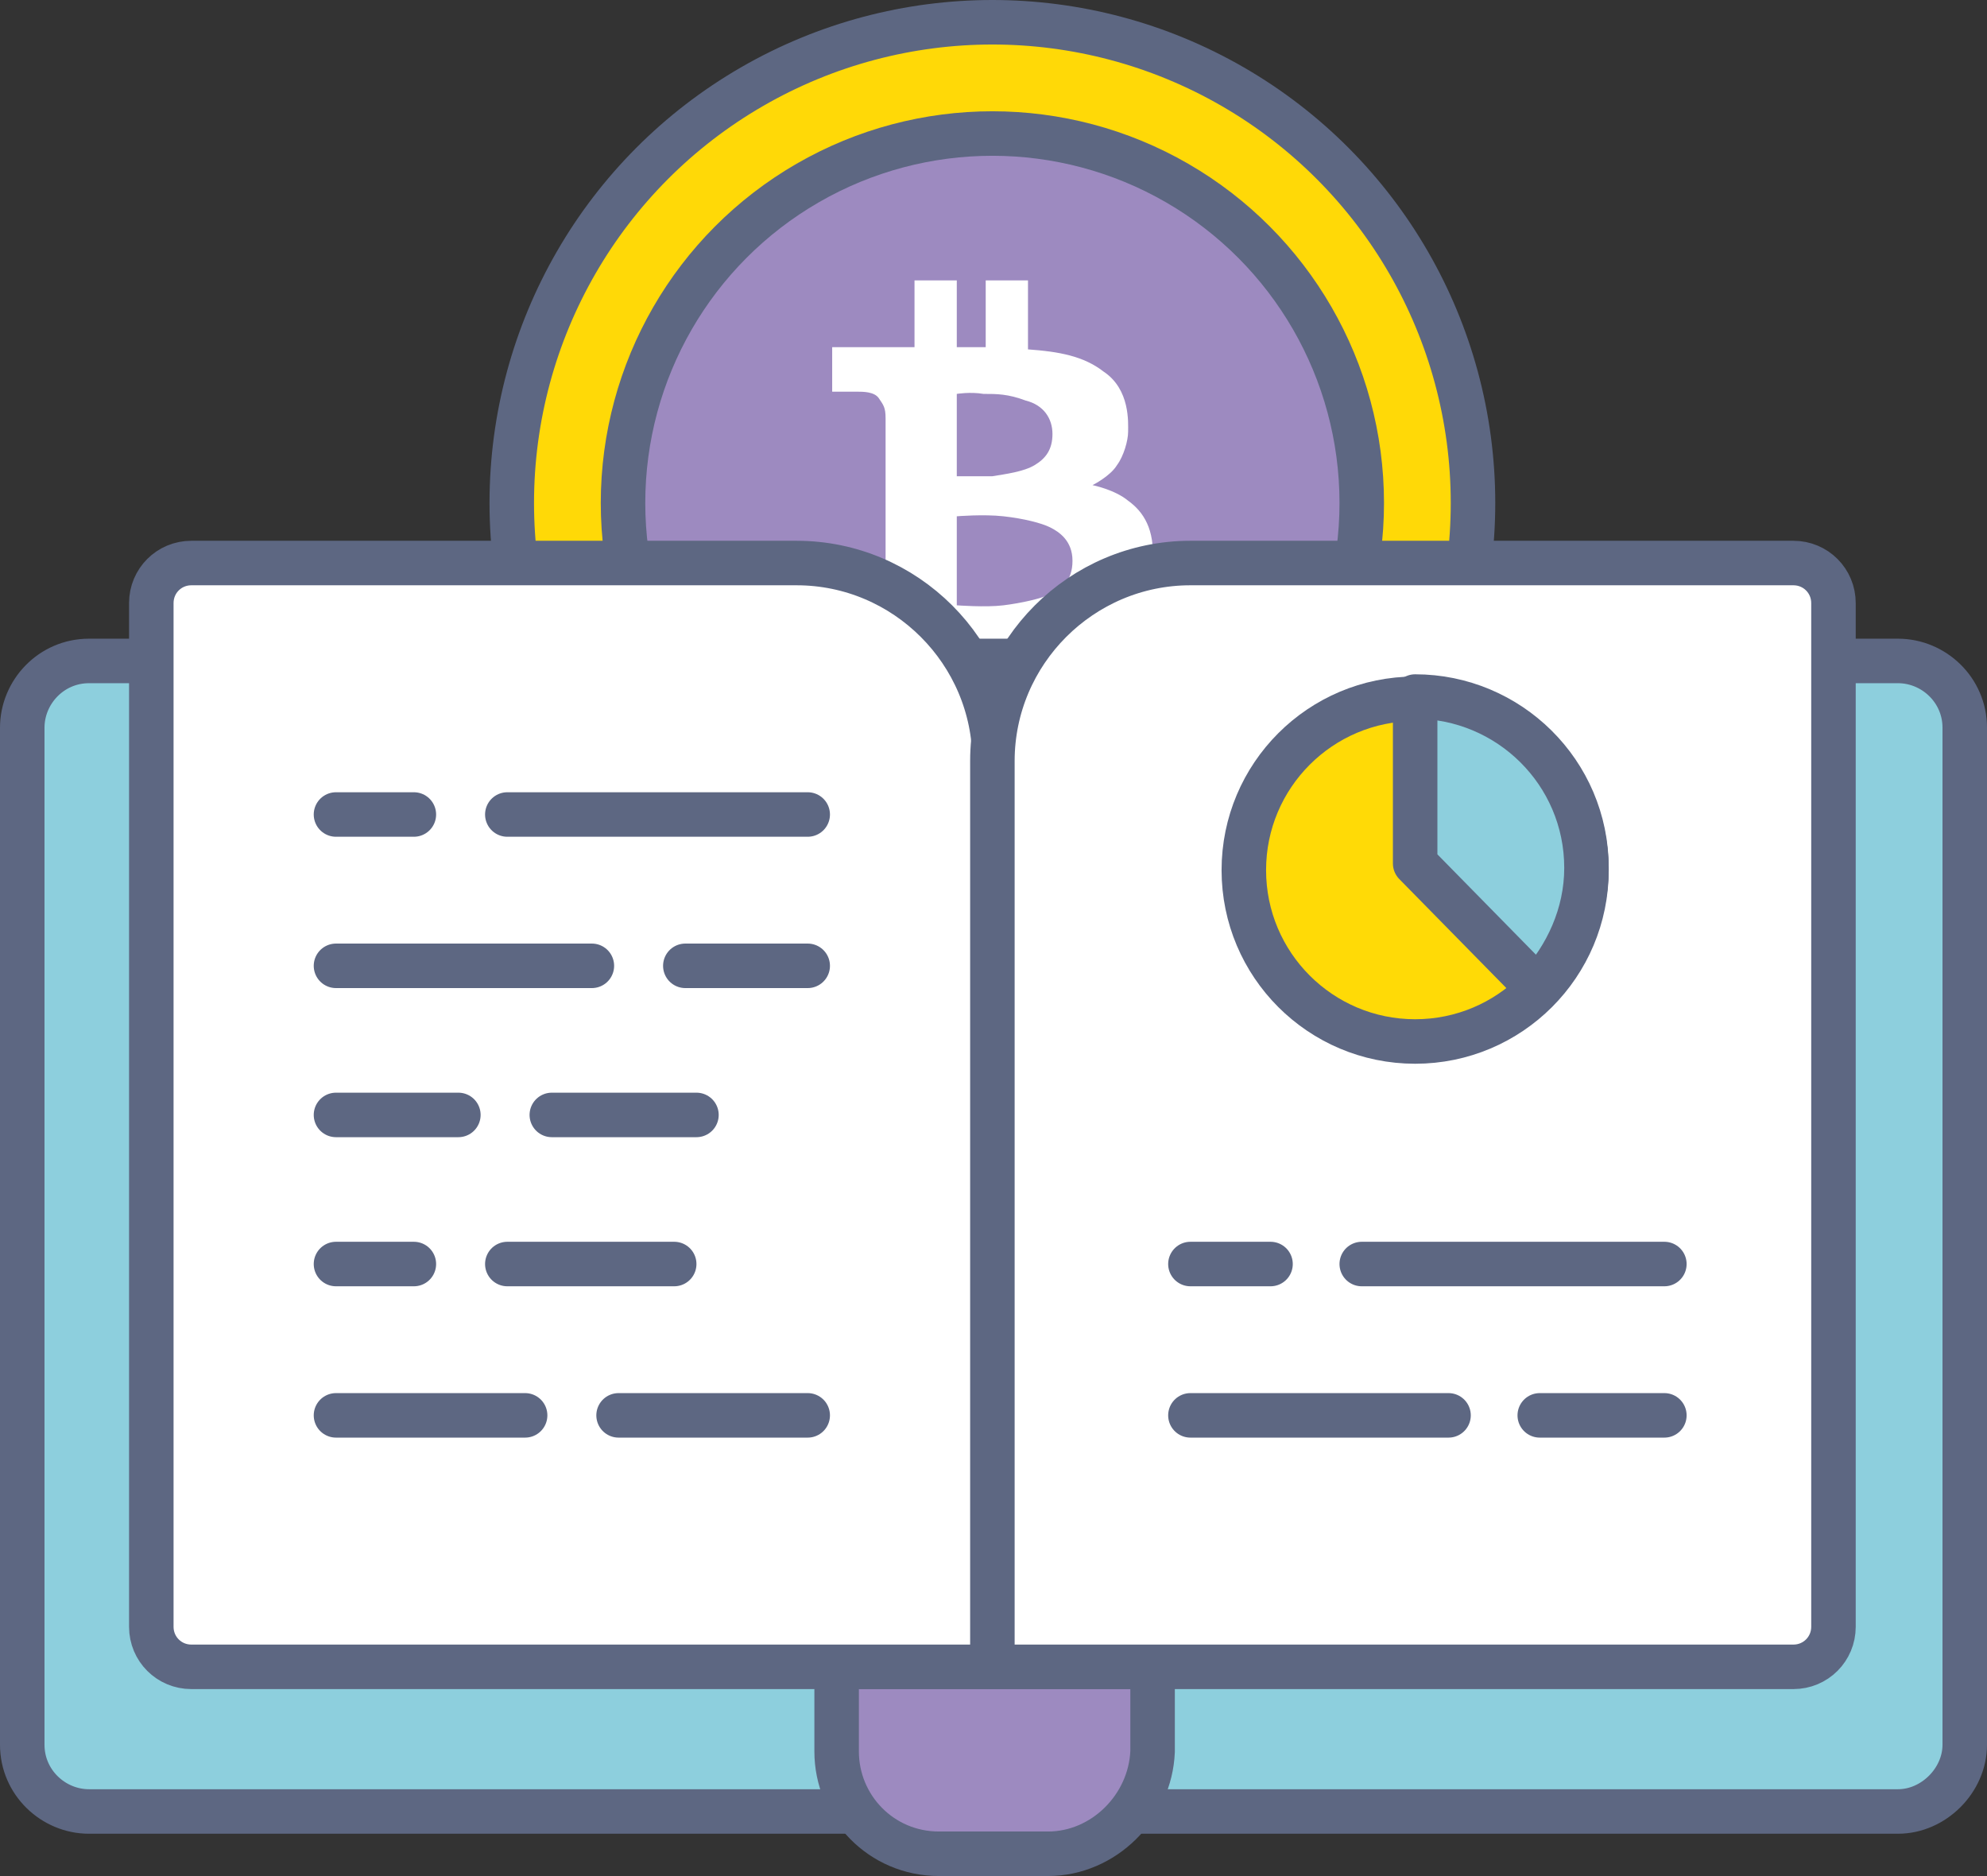 <?xml version="1.0" encoding="utf-8"?>
<!-- Generator: Adobe Illustrator 19.2.1, SVG Export Plug-In . SVG Version: 6.00 Build 0)  -->
<svg version="1.1" id="Layer_1" xmlns="http://www.w3.org/2000/svg" xmlns:xlink="http://www.w3.org/1999/xlink" x="0px" y="0px"
	 viewBox="0 0 89.3 84.3" style="enable-background:new 0 0 89.3 84.3;" xml:space="preserve">
<rect x="0" y="0" width="89.3" height="84.3" fill="#333333" stroke="none"/>
<style type="text/css">
	.st0{fill:#FFD907;stroke:#5D6782;stroke-width:2;stroke-linecap:round;stroke-linejoin:round;}
	.st1{fill:#9D8AC0;stroke:#5D6782;stroke-width:2;stroke-linecap:round;stroke-linejoin:round;}
	.st2{fill:#FFFFFF;}
	.st3{fill:#8DCFDD;stroke:#5D6782;stroke-width:2;stroke-linecap:round;}
	.st4{fill:#FFFFFF;stroke:#5D6782;stroke-width:2;stroke-linecap:round;stroke-linejoin:round;}
	.st5{fill:#FFDA06;stroke:#5D6782;stroke-width:2;stroke-linejoin:round;}
	.st6{fill:#8DCFDD;stroke:#5D6782;stroke-width:2;stroke-linecap:round;stroke-linejoin:round;}
	.st7{fill:none;stroke:#5D6782;stroke-width:2;stroke-linecap:round;}
</style>
<g>
	<circle class="st0" cx="44.6" cy="22.6" r="21.6"/>
	<circle class="st1" cx="44.6" cy="22.6" r="16.6"/>
	<path class="st2" d="M50.7,22.5c-0.6-0.5-1.6-0.7-1.6-0.7s0.8-0.4,1.1-0.9c0.3-0.4,0.5-1.1,0.5-1.5c0-0.4,0.1-1.9-1.1-2.7
		c-0.9-0.7-2-0.9-3.4-1v-3.1h-1.9v3H43v-3h-1.9v3h-3.7v2h1.1c0.3,0,0.8,0,1,0.3c0.2,0.3,0.3,0.4,0.3,0.9l0,7.8c0,0.2,0,0.4-0.2,0.6
		c-0.2,0.1-0.3,0.2-0.7,0.2h-1.1l-0.4,2.3h3.7v3H43v-3h1.4v3h1.9v-3.1c0.5,0,0.9-0.1,1.2-0.1c0.5-0.1,1.8-0.2,2.9-1
		c1.1-0.8,1.4-2,1.4-3.3C51.9,23.8,51.4,23,50.7,22.5L50.7,22.5z M43,17.7c0,0,0.6-0.1,1.2,0c0.6,0,1.1,0,1.9,0.3
		c0.8,0.2,1.2,0.8,1.2,1.5c0,0.7-0.3,1.1-0.8,1.4c-0.5,0.3-1.3,0.4-1.9,0.5c-0.7,0-1.6,0-1.6,0V17.7z M47.2,26.7
		c-0.4,0.2-1.3,0.4-2.1,0.5c-0.8,0.1-2.1,0-2.1,0v-4c0,0,1.2-0.1,2.1,0c0.9,0.1,1.7,0.3,2.1,0.5c0.4,0.2,1,0.6,1,1.5
		C48.2,26.1,47.7,26.5,47.2,26.7z"/>
	<path class="st3" d="M85.3,81.4H4c-1.6,0-3-1.3-3-3V32.7c0-1.6,1.3-3,3-3h81.3c1.6,0,3,1.3,3,3v45.7C88.3,80,86.9,81.4,85.3,81.4z"
		/>
	<path class="st1" d="M47.1,83.3h-4.9c-2.6,0-4.6-2.1-4.6-4.6v-3.8h14.2v3.8C51.7,81.2,49.6,83.3,47.1,83.3z"/>
	<path class="st4" d="M44.6,74.9h-36c-1,0-1.8-0.8-1.8-1.8V27.1c0-1,0.8-1.8,1.8-1.8h27.2c4.9,0,8.9,4,8.9,8.9V74.9z"/>
	<path class="st4" d="M44.6,74.9h36c1,0,1.8-0.8,1.8-1.8V27.1c0-1-0.8-1.8-1.8-1.8H53.5c-4.9,0-8.9,4-8.9,8.9L44.6,74.9L44.6,74.9z"
		/>
	<g>
		<g>
			<circle class="st5" cx="63.6" cy="39.1" r="7.7"/>
			<path class="st6" d="M69.1,44.4c1.3-1.4,2.2-3.3,2.2-5.4c0-4.3-3.5-7.7-7.7-7.7v7.5L69.1,44.4z"/>
		</g>
	</g>
	<line class="st7" x1="53.5" y1="56.8" x2="57.1" y2="56.8"/>
	<line class="st7" x1="53.5" y1="63.6" x2="65.1" y2="63.6"/>
	<line class="st7" x1="61.2" y1="56.8" x2="74.8" y2="56.8"/>
	<line class="st7" x1="69.2" y1="63.6" x2="74.8" y2="63.6"/>
	<line class="st7" x1="15.1" y1="36.6" x2="18.6" y2="36.6"/>
	<line class="st7" x1="15.1" y1="43.4" x2="26.6" y2="43.4"/>
	<line class="st7" x1="15.1" y1="50.1" x2="20.6" y2="50.1"/>
	<line class="st7" x1="15.1" y1="56.8" x2="18.6" y2="56.8"/>
	<line class="st7" x1="15.1" y1="63.6" x2="23.6" y2="63.6"/>
	<line class="st7" x1="22.8" y1="36.6" x2="36.3" y2="36.6"/>
	<line class="st7" x1="30.8" y1="43.4" x2="36.3" y2="43.4"/>
	<line class="st7" x1="24.8" y1="50.1" x2="31.3" y2="50.1"/>
	<line class="st7" x1="22.8" y1="56.8" x2="30.3" y2="56.8"/>
	<line class="st7" x1="27.8" y1="63.6" x2="36.3" y2="63.6"/>
</g>
</svg>
